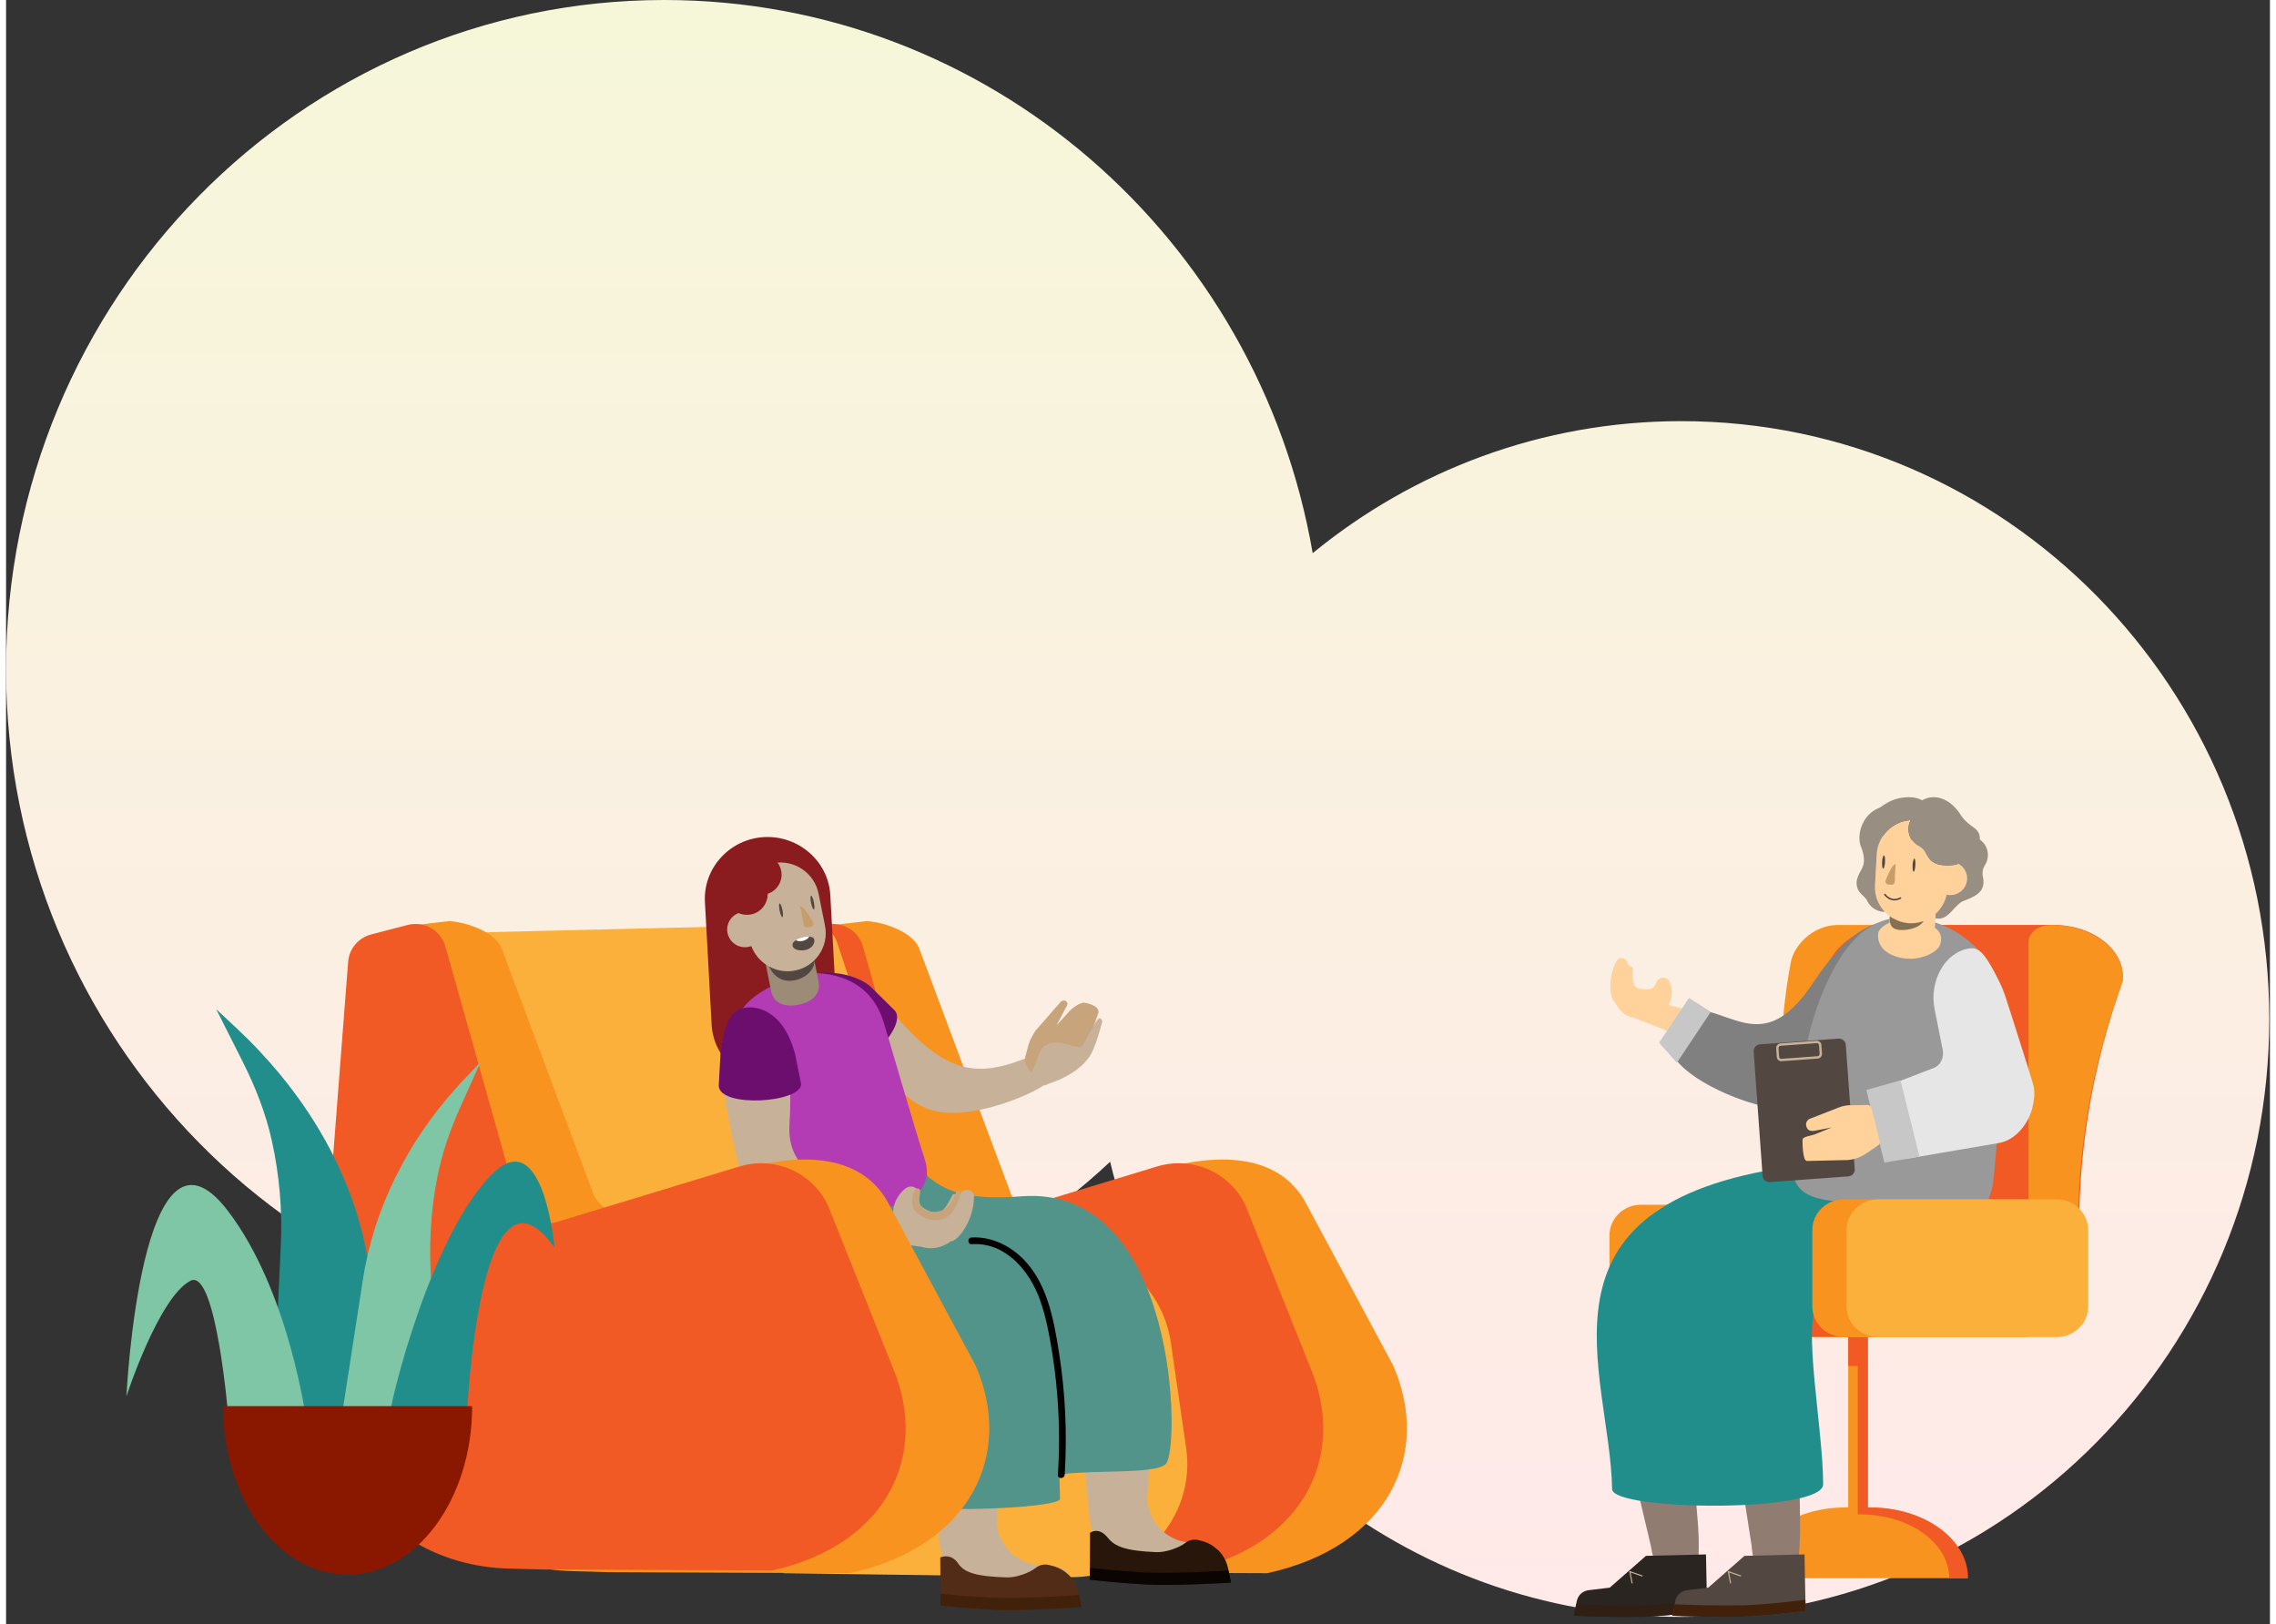 <svg width="573" height="409" viewBox="0 0 301 216" fill="none" xmlns="http://www.w3.org/2000/svg">
<rect x="0" y="0" width="301" height="216" fill="#333333" stroke="none"/>
<path fill-rule="evenodd" clip-rule="evenodd" d="M87.519 178C39.184 178 0 138.153 0 89C0 39.847 39.184 0 87.519 0C130.674 0 166.534 31.764 173.725 73.555C187.131 62.574 204.176 56 222.731 56C265.907 56 300.908 91.593 300.908 135.5C300.908 179.407 265.907 215 222.731 215C185.987 215 155.163 189.221 146.795 154.479C131.205 169.082 110.386 178 87.519 178Z" fill="url(#paint0_linear_340_1156)"/>
<path d="M184.42 181.552L173.001 160.31C169.758 153.815 162.255 153.244 154.901 155.114L139.006 161.172C136.619 161.877 134.084 160.556 133.422 158.249L121.501 126.358C120.873 124.163 117.184 122.663 114.432 122.483L109.282 123.077C107.501 123.536 108.688 124.701 108.551 126.459L104.463 178.07C102.716 194.139 113.998 208.449 130.887 208.92L135.672 209.054L167.702 209.188C183.803 205.65 189.57 193.355 184.42 181.552Z" fill="#F7931E"/>
<path d="M173.389 181.776L164.847 160.41C162.849 155.942 157.756 153.669 153.006 155.114L128.775 162.482C126.491 163.176 124.081 161.877 123.442 159.627L113.93 125.843C113.325 123.693 111.075 122.427 108.883 122.998L104.064 124.252C102.362 124.7 101.14 126.145 101.003 127.869L97.098 178.383C95.431 194.105 106.199 208.124 122.311 208.572L126.879 208.696L157.436 208.819C172.795 205.359 178.299 193.332 173.389 181.776Z" fill="#F15A24"/>
<path d="M156.9 192.537L154.867 178.506C153.714 170.578 146.428 164.923 138.298 165.64L128.215 166.536C125.886 166.737 123.716 165.337 122.985 163.154L110.504 125.327C110.025 123.861 108.609 122.875 107.033 122.92L58.182 124.096L103.356 209.188L141.484 209.715C150.916 209.838 158.224 201.686 156.9 192.537Z" fill="#FBB03B"/>
<path d="M247.83 200.454H247.464V177.79H244.929V200.443H244.564C237.416 200.443 231.626 204.653 231.626 209.849H260.767C260.767 204.664 254.978 200.454 247.83 200.454Z" fill="#F7931E"/>
<path d="M241.138 177.79H217.352C215.057 177.79 213.184 175.964 213.184 173.702V164.285C213.184 162.034 215.046 160.198 217.352 160.198H241.138C243.433 160.198 245.306 162.023 245.306 164.285V173.702C245.306 175.964 243.445 177.79 241.138 177.79Z" fill="#F7931E"/>
<path d="M245.706 177.79H221.92C219.625 177.79 217.752 175.964 217.752 173.702V164.285C217.752 162.034 219.613 160.198 221.92 160.198H245.706C248.001 160.198 249.874 162.023 249.874 164.285V173.702C249.862 175.964 248.001 177.79 245.706 177.79Z" fill="#FBB03B"/>
<path d="M252.397 122.999H243.388C240.202 123.099 237.724 125.675 237.29 127.97C235.68 136.526 235.577 145.204 236.982 153.781L240.613 175.852H244.278L252.397 122.999Z" fill="#F7931E"/>
<path d="M276.217 175.852L244.313 177.062L245.455 168.271C242.314 160.937 240.727 148.686 240.818 141.005C240.887 134.465 241.766 129.628 241.766 129.628C242.874 124.981 247.487 123.077 250.593 122.987H272.198C277.611 122.987 281.87 126.436 281.413 130.456L280.831 132.17C276.754 144.151 275.053 156.503 275.806 168.843L276.217 175.852Z" fill="#F15A24"/>
<path d="M275.783 176.043L248.252 177.756L226.864 177.789V172.101C226.864 168.003 231.432 164.677 237.073 164.677H265.278C270.919 164.677 275.487 168.003 275.487 172.101L275.783 176.043Z" fill="#F15A24"/>
<path d="M271.97 122.999C270.268 122.999 268.898 123.995 268.898 125.238V175.494H276.069L275.658 168.865C274.893 156.525 276.629 144.162 280.808 132.192L281.402 130.479C281.881 126.447 277.519 122.999 271.97 122.999Z" fill="#F7931E"/>
<path d="M247.921 200.454H247.556V181.642V177.79H246.197H244.929V181.642H246.197V201.372H246.528C253.06 201.372 258.358 205.168 258.358 209.849H260.859C260.87 204.664 255.069 200.454 247.921 200.454Z" fill="#F15A24"/>
<path d="M260.557 112.909C260.635 111.464 259.525 110.231 258.077 110.155C256.628 110.079 255.39 111.189 255.311 112.634C255.232 114.079 256.343 115.313 257.791 115.389C259.24 115.464 260.478 114.355 260.557 112.909Z" fill="#534741"/>
<path d="M254.343 109.838C254.422 108.393 253.312 107.16 251.863 107.084C250.415 107.008 249.177 108.118 249.098 109.563C249.019 111.008 250.129 112.241 251.578 112.317C253.026 112.393 254.264 111.283 254.343 109.838Z" fill="#534741"/>
<path d="M222.913 210.823C220.778 211.081 219.282 209.199 218.688 205.56L214.452 187.599C213.858 183.97 215.411 180.69 217.923 180.275C220.435 179.861 222.948 182.47 223.541 186.098L224.889 201.876C225.037 203.6 225.106 205.325 225.026 207.016C224.9 209.199 224.478 210.823 222.913 210.823Z" fill="#917C72"/>
<path d="M235.92 211.305C233.773 211.405 232.414 209.334 232.083 205.515L229.125 186.535C228.794 182.716 230.564 179.436 233.099 179.2C235.634 178.965 237.952 181.865 238.295 185.684L238.523 202.167C238.546 203.97 238.5 205.762 238.295 207.509C238.021 209.782 237.484 211.428 235.92 211.305Z" fill="#917C72"/>
<path d="M237.244 155.136C201.571 160.209 213.276 182.481 213.538 198.013C213.584 200.902 241.595 201.204 241.595 197.363C241.595 190.051 238.843 176.356 240.818 173.4C243.981 168.663 262.994 175.326 263.405 165.763C263.622 160.724 251.278 144.398 246.208 146.928C241.652 149.201 244.153 154.151 237.244 155.136Z" fill="#228E8C"/>
<path d="M222.925 134.107L221.029 133.625C221.2 133.311 221.349 132.976 221.417 132.595C221.543 131.867 221.452 131.173 221.178 130.557C220.835 129.784 219.727 129.84 219.43 130.624C218.997 131.755 218.334 131.565 217.569 131.52C216.404 131.464 216.176 130.859 216.302 128.653L215.628 128.317C215.674 127.5 214.566 127.041 214.155 127.757C212.819 130.109 213.298 133.009 213.949 133.311C214.406 134.364 215.354 135.17 216.53 135.383L221.006 137.119L222.925 134.107Z" fill="#FFD29B"/>
<path d="M255.229 123.603C249.166 120.322 244.484 124.309 240.259 130.691C234.412 139.515 230.473 135.305 225.46 134.286C223.633 133.905 221.429 136.324 221.143 138.25C220.618 141.766 227.515 145.428 232.722 146.861C240.556 149.022 249.748 144.902 253.471 136.436C256.246 130.12 259.877 126.123 255.229 123.603Z" fill="#808080"/>
<path d="M222.148 141.318L219.784 138.653L223.758 132.696L226.659 134.543L222.148 141.318Z" fill="#C7C7C7"/>
<path d="M248.595 161.967L244.918 159.862C237.256 159.459 237.016 157.499 237.438 149.728L239.105 140.434C239.756 136.794 240.83 133.222 242.463 129.896C244.632 125.473 247.67 121.722 252.934 121.991C260.596 122.394 266.523 129.09 266.1 136.861L264.33 155.92C263.931 163.266 258.781 163.512 250.981 162.628C250.148 162.538 249.326 162.381 248.595 161.967Z" fill="#999999"/>
<path d="M268.156 149.895C268.201 149.839 268.236 149.795 268.27 149.739C268.452 149.492 268.612 149.235 268.761 148.966C268.818 148.876 268.864 148.776 268.909 148.686C269.023 148.451 269.126 148.205 269.218 147.947C269.275 147.79 269.32 147.645 269.366 147.488C269.423 147.275 269.469 147.074 269.514 146.85C269.56 146.626 269.594 146.402 269.617 146.178C269.629 146.021 269.754 145.517 269.594 144.487C269.514 143.972 265.895 132.707 265.895 132.707C265.643 131.934 265.335 131.173 264.97 130.445C263.154 126.817 262.355 125.898 260.984 126.122C257.753 126.626 255.686 130.49 256.405 134.14L257.49 139.593C257.696 140.612 257.193 141.654 256.36 141.979L251.518 143.849C247.213 145.248 249.006 147.611 249.052 150.052C249.052 150.052 249.131 154.923 253.745 153.904L264.947 151.989C265.883 151.833 266.717 151.351 267.425 150.713C267.448 150.691 267.47 150.679 267.482 150.657C267.722 150.422 267.939 150.175 268.156 149.895Z" fill="#E6E6E6"/>
<path d="M254.407 153.793L249.737 154.588L247.339 144.935L251.883 143.647L254.407 153.793Z" fill="#C7C7C7"/>
<path d="M244.952 156.424L234.515 157.185C234.013 157.219 233.579 156.849 233.544 156.345L232.357 139.84C232.323 139.336 232.699 138.899 233.202 138.866L243.639 138.104C244.141 138.071 244.575 138.44 244.609 138.944L245.797 155.45C245.831 155.954 245.454 156.39 244.952 156.424Z" fill="#534741"/>
<path fill-rule="evenodd" clip-rule="evenodd" d="M241.049 138.974C241.042 138.818 240.904 138.695 240.741 138.709L240.738 138.709L235.944 139.056C235.771 139.072 235.652 139.216 235.665 139.366L235.666 139.37L235.746 140.527C235.753 140.683 235.891 140.806 236.054 140.791L236.057 140.791L240.851 140.444C241.017 140.429 241.136 140.29 241.129 140.129L241.049 138.974ZM241.364 138.957C241.347 138.622 241.053 138.365 240.714 138.395L235.92 138.742L235.917 138.742C235.589 138.771 235.321 139.052 235.351 139.393L235.431 140.543C235.448 140.879 235.742 141.135 236.081 141.106L240.875 140.759L240.878 140.758C241.214 140.728 241.459 140.443 241.444 140.112L241.364 138.957Z" fill="#C7B299"/>
<path d="M249.12 151.743L248.024 147.331C247.967 147.096 247.75 146.928 247.499 146.928L245.557 146.962C244.906 146.917 244.107 147.063 243.616 147.287L239.848 148.753C239.425 148.921 239.208 149.403 239.38 149.828L239.402 149.884C239.574 150.31 239.859 150.433 240.476 150.355L242.748 149.918L240.419 150.859C239.996 151.027 238.843 151.127 238.854 151.564C238.854 151.564 238.809 154.352 239.437 154.375L244.244 154.263C245.318 154.308 246.379 154.005 247.27 153.412C248.069 152.885 248.88 152.314 248.88 152.314C249.086 152.191 249.177 151.967 249.12 151.743Z" fill="#FFD29B"/>
<path d="M226.019 206.691L218.037 206.882L213.23 211.103C211.78 211.271 210.489 211.439 210.489 211.439C210.489 211.439 209.153 211.495 208.834 212.917L208.468 214.843C208.468 214.843 215.674 215.168 219.236 214.911C222.788 214.653 226.168 214.216 226.168 214.216L226.019 206.691Z" fill="#2B2522"/>
<path d="M226.133 212.727C226.133 212.727 223.039 213.13 219.488 213.388C216.073 213.634 209.279 213.343 208.754 213.321L208.468 214.843C208.468 214.843 215.674 215.168 219.236 214.911C222.788 214.653 226.168 214.216 226.168 214.216L226.133 212.727Z" fill="#301F13"/>
<path fill-rule="evenodd" clip-rule="evenodd" d="M215.805 208.875L217.548 209.477C217.586 209.49 217.607 209.532 217.593 209.571C217.58 209.61 217.538 209.63 217.499 209.617L215.998 209.099L216.26 210.474C216.268 210.514 216.241 210.553 216.201 210.56C216.161 210.568 216.122 210.541 216.115 210.501L215.805 208.875Z" fill="#C7B299"/>
<path d="M239.117 206.691L231.135 206.882L226.328 211.103C224.877 211.271 223.587 211.439 223.587 211.439C223.587 211.439 222.251 211.495 221.931 212.917L221.566 214.843C221.566 214.843 228.771 215.168 232.334 214.911C235.885 214.653 239.265 214.216 239.265 214.216L239.117 206.691Z" fill="#534741"/>
<path d="M239.231 212.727C239.231 212.727 236.137 213.13 232.585 213.388C229.171 213.634 222.377 213.343 221.851 213.321L221.566 214.843C221.566 214.843 228.771 215.168 232.334 214.911C235.885 214.653 239.265 214.216 239.265 214.216L239.231 212.727Z" fill="#42210B"/>
<path fill-rule="evenodd" clip-rule="evenodd" d="M228.903 208.875L230.645 209.477C230.684 209.49 230.704 209.532 230.691 209.571C230.678 209.61 230.636 209.63 230.597 209.617L229.096 209.099L229.358 210.474C229.365 210.514 229.339 210.553 229.299 210.56C229.259 210.568 229.22 210.541 229.212 210.501L228.903 208.875Z" fill="#C7B299"/>
<path d="M268.11 177.789H244.324C242.029 177.789 240.156 175.964 240.156 173.702V163.568C240.156 161.317 242.017 159.481 244.324 159.481H268.11C270.405 159.481 272.278 161.306 272.278 163.568V173.702C272.266 175.964 270.405 177.789 268.11 177.789Z" fill="#F7931E"/>
<path d="M272.666 177.789H248.88C246.585 177.789 244.712 175.964 244.712 173.702V163.568C244.712 161.317 246.574 159.481 248.88 159.481H272.666C274.961 159.481 276.834 161.306 276.834 163.568V173.702C276.834 175.964 274.961 177.789 272.666 177.789Z" fill="#FBB03B"/>
<path d="M259.557 114.858C259.26 114.992 258.906 115.037 258.541 115.048C258.21 115.07 257.844 115.059 257.502 115.037C256.485 114.981 255.64 114.354 255.252 113.491C255.069 113.077 254.75 112.73 254.339 112.517C253.596 112.148 253.071 111.431 252.968 110.58C252.945 110.423 252.934 110.266 252.945 110.11C252.957 109.718 253.071 109.359 253.242 109.046C250.833 109.191 248.857 111.14 248.72 113.603L248.492 117.702C248.412 119.068 248.926 120.322 249.794 121.252C249.988 121.464 250.205 121.655 250.445 121.823C250.742 122.047 251.061 122.226 251.415 122.371C251.918 122.595 252.466 122.73 253.048 122.763C253.619 122.797 254.167 122.718 254.681 122.562C254.772 122.551 254.852 122.517 254.944 122.483C254.921 122.528 254.887 122.573 254.852 122.618C254.053 123.614 252.397 123.682 251.929 123.659C251.233 123.626 250.65 123.435 250.49 122.674C250.456 122.685 250.422 122.696 250.399 122.707C249.543 123.088 248.937 123.637 248.903 124.163C248.777 125.742 249.828 126.929 252.02 127.377C254.498 127.881 256.759 126.571 257.091 125.742C257.524 124.656 257.193 123.894 256.451 123.368L256.531 122.114L256.542 121.811V121.509C257.273 120.848 257.798 119.964 258.015 118.956C258.141 118.99 258.267 119.012 258.392 119.012C259.614 119.079 260.665 118.139 260.733 116.918C260.779 116.033 260.299 115.238 259.557 114.858ZM249.817 114.634C249.794 115.115 249.68 115.496 249.577 115.496C249.474 115.485 249.417 115.093 249.44 114.611C249.463 114.141 249.577 113.749 249.68 113.749C249.782 113.749 249.839 114.141 249.817 114.634ZM249.942 117.03C249.942 117.03 250.159 116.425 250.445 115.854C250.684 115.35 250.993 114.88 251.233 114.914L251.13 116.66L251.096 117.276C251.084 117.478 250.913 117.635 250.719 117.623L250.216 117.59C250.022 117.579 249.817 117.388 249.942 117.03ZM253.859 115.048C253.836 115.518 253.733 115.91 253.631 115.91C253.528 115.91 253.459 115.507 253.482 115.026C253.516 114.555 253.619 114.163 253.722 114.163C253.825 114.163 253.893 114.566 253.859 115.048Z" fill="#FFD29B"/>
<path d="M254.852 122.617C254.053 123.614 252.397 123.681 251.929 123.659C251.233 123.625 250.65 123.435 250.49 122.673C250.776 122.55 251.084 122.449 251.415 122.371C251.918 122.595 252.466 122.729 253.048 122.763C253.619 122.797 254.167 122.718 254.681 122.561C254.738 122.584 254.795 122.595 254.852 122.617Z" fill="#FFD29B"/>
<path d="M249.817 114.634C249.794 115.115 249.68 115.496 249.577 115.496C249.474 115.485 249.417 115.093 249.44 114.611C249.463 114.141 249.577 113.749 249.68 113.749C249.782 113.749 249.839 114.141 249.817 114.634Z" fill="#8C786E"/>
<path d="M251.13 116.66L251.095 117.276C251.084 117.478 250.913 117.634 250.719 117.623L250.216 117.59C250.022 117.578 249.817 117.388 249.942 117.03C249.942 117.03 250.159 116.425 250.445 115.854C250.479 116.033 250.502 116.212 250.502 116.403C250.73 116.459 250.936 116.537 251.13 116.66Z" fill="#8C786E"/>
<path d="M263.097 115.059C262.777 115.552 262.72 116.134 262.857 116.694C262.914 116.918 262.937 117.164 262.914 117.399C262.846 118.799 261.555 119.292 260.242 119.807C259.146 120.232 258.301 122.237 256.896 122.159C256.771 122.147 256.645 122.136 256.531 122.114L256.542 121.811V121.509C257.273 120.848 257.799 119.964 258.015 118.956C258.141 118.99 258.267 119.012 258.392 119.012C259.614 119.079 260.665 118.138 260.733 116.918C260.779 116.033 260.299 115.238 259.557 114.858C259.26 114.992 258.906 115.037 258.541 115.048C258.21 115.07 257.844 115.059 257.502 115.037C256.485 114.981 255.64 114.354 255.252 113.491C255.069 113.077 254.75 112.73 254.339 112.517C253.596 112.148 253.071 111.431 252.968 110.58C252.945 110.423 252.934 110.266 252.945 110.11C252.957 109.718 253.071 109.359 253.242 109.046C250.833 109.191 248.857 111.14 248.72 113.603L248.492 117.702C248.412 119.068 248.926 120.322 249.794 121.251H249.691C248.686 121.207 247.853 120.624 247.464 119.807C247.179 119.202 246.459 118.866 246.208 118.239C245.637 116.828 246.722 115.843 246.928 115.07C247.259 113.839 246.608 112.607 246.551 112.394C246.037 110.681 246.996 108.15 249.109 107.4C249.348 107.31 250.844 105.821 253.436 106.022C253.882 106.056 254.361 106.202 254.772 106.414C255.206 106.146 255.72 106 256.268 106C257.913 106 259.18 107.232 259.877 108.34C260.311 109.057 260.973 109.583 261.67 110.076C262.366 110.58 262.446 111.14 262.435 111.633C263.12 112.114 263.554 112.931 263.497 113.839C263.474 114.286 263.325 114.701 263.097 115.059Z" fill="#998E82"/>
<path d="M254.944 122.483C254.921 122.528 254.887 122.573 254.852 122.618C254.053 123.614 252.397 123.682 251.929 123.659C251.233 123.626 250.65 123.435 250.49 122.674C250.456 122.685 250.422 122.696 250.399 122.707L250.433 122.17C250.433 122.058 250.433 121.946 250.445 121.823C250.741 122.047 251.061 122.226 251.415 122.371C251.918 122.595 252.466 122.73 253.048 122.763C253.619 122.797 254.167 122.719 254.681 122.562C254.772 122.551 254.852 122.517 254.944 122.483Z" fill="#FFD29B"/>
<path d="M254.944 122.483C254.921 122.528 254.887 122.573 254.852 122.618C254.053 123.614 252.397 123.682 251.929 123.659C251.233 123.626 250.65 123.435 250.49 122.674C250.456 122.528 250.433 122.36 250.433 122.17C250.433 122.058 250.433 121.946 250.445 121.823C250.742 122.047 251.061 122.226 251.415 122.371C251.918 122.595 252.466 122.73 253.048 122.763C253.619 122.797 254.167 122.719 254.681 122.562C254.772 122.551 254.852 122.517 254.944 122.483Z" fill="#877052"/>
<path d="M249.817 114.634C249.794 115.115 249.68 115.496 249.577 115.496C249.474 115.485 249.417 115.093 249.44 114.611C249.463 114.141 249.577 113.749 249.68 113.749C249.782 113.749 249.839 114.141 249.817 114.634Z" fill="#FFD29B"/>
<path d="M251.233 114.914L251.13 116.661L251.095 117.277C251.084 117.478 250.913 117.635 250.719 117.624L250.216 117.59C250.022 117.579 249.817 117.389 249.942 117.03C249.942 117.03 250.159 116.426 250.445 115.854C250.684 115.351 250.993 114.88 251.233 114.914Z" fill="#FFD29B"/>
<path d="M253.859 115.048C253.836 115.518 253.733 115.91 253.631 115.91C253.528 115.91 253.459 115.507 253.482 115.025C253.516 114.555 253.619 114.163 253.722 114.163C253.825 114.163 253.893 114.566 253.859 115.048Z" fill="#FFD29B"/>
<path d="M249.817 114.634C249.794 115.115 249.68 115.496 249.577 115.496C249.474 115.485 249.417 115.093 249.44 114.611C249.463 114.141 249.577 113.749 249.68 113.749C249.782 113.749 249.839 114.141 249.817 114.634Z" fill="#534741"/>
<path d="M253.859 115.048C253.836 115.518 253.733 115.91 253.631 115.91C253.528 115.91 253.459 115.507 253.482 115.025C253.516 114.555 253.619 114.163 253.722 114.163C253.825 114.163 253.893 114.566 253.859 115.048Z" fill="#534741"/>
<path d="M251.233 114.914L251.13 116.661L251.095 117.277C251.084 117.478 250.913 117.635 250.719 117.624L250.216 117.59C250.022 117.579 249.817 117.389 249.942 117.03C249.942 117.03 250.159 116.426 250.445 115.854C250.684 115.351 250.993 114.88 251.233 114.914Z" fill="#C79D69"/>
<path d="M102.591 143.972C98.012 144.207 94.049 140.736 93.809 136.234L92.919 119.919C92.679 115.428 96.219 111.543 100.809 111.308C105.388 111.073 109.351 114.544 109.591 119.045L110.481 135.361C110.732 139.851 107.181 143.725 102.591 143.972Z" fill="#8A1C20"/>
<path d="M106.576 131.094C107.672 129.157 112.708 128.53 117.972 134.722C125.12 143.132 129.3 143.221 135.911 140.59C137.75 139.862 140.707 141.732 138.367 143.994C137.008 145.315 128.683 148.921 123.659 147.757C118.463 146.547 118.258 142.505 109.979 137.063C107.33 135.327 106.439 131.352 106.576 131.094Z" fill="#C7B299"/>
<path d="M110.31 141.901L107.273 138.9C105.149 136.794 101.791 133.435 103.927 131.341L105.137 130.58C107.284 128.497 112.948 129.213 115.072 131.319L118.109 134.32C120.245 136.425 112.445 144.006 110.31 141.901Z" fill="#6B0E6E"/>
<path d="M127.439 210.084C128.923 210.073 131.618 211.764 132.954 211.854C135.215 211.999 144.179 209.636 139.92 208.405C139.748 208.36 137.088 208.304 135.637 207.733C133.08 206.725 131.492 204.183 131.744 201.496L132.6 192.481C132.646 189.794 130.499 187.565 127.804 187.509C125.109 187.453 122.894 189.57 122.848 192.257L123.956 203.869C124.059 204.989 124.241 206.109 124.538 207.195C125.006 208.931 125.68 210.241 127.439 210.084Z" fill="#C7B299"/>
<path d="M147.445 207.083C148.929 207.072 151.624 208.763 152.96 208.853C155.221 208.998 164.185 206.635 159.926 205.404C159.754 205.359 157.094 205.303 155.644 204.732C153.086 203.724 151.498 201.182 151.75 198.495L152.606 189.48C152.652 186.793 150.505 184.564 147.81 184.508C145.115 184.452 142.9 186.569 142.854 189.256L143.962 200.868C144.065 201.988 144.247 203.108 144.544 204.194C145.012 205.93 145.686 207.24 147.445 207.083Z" fill="#C7B299"/>
<path d="M134.929 159.078C155.849 157.409 156.18 192.873 154.182 194.687C152.686 196.042 145.138 195.415 140.125 196.042C139.965 196.065 140.205 199.345 140.102 199.424C138.526 200.656 123.145 200.992 122.62 200.308C118.874 195.437 122.677 183.377 119.205 183.96C113.165 184.956 105.594 185.83 103.698 175.864C102.705 170.612 98.971 158.742 104.68 160.668C108.574 161.978 109.556 156.704 120.176 155.64C123.488 155.293 122.643 160.052 134.929 159.078Z" fill="#53948A"/>
<path d="M119.605 159.75C121.775 158.932 122.928 156.603 122.231 154.431C120.347 148.541 117.561 138.709 116.659 135.842C114.238 128.116 105.799 129.482 105.799 129.482C100.364 131.509 96.687 133.076 96.093 139.437C95.968 140.781 97.452 151.06 97.703 152.404L99.371 160.298C100.547 166.088 113.119 162.18 119.605 159.75Z" fill="#B33BB3"/>
<path d="M105.366 133.602C105.366 133.602 108.483 133.166 108.038 130.545L107.387 127.343C107.033 125.607 105.331 124.465 103.596 124.801C101.86 125.137 100.718 126.828 101.072 128.563L101.723 131.766C102.065 133.513 103.63 133.938 105.366 133.602Z" fill="#9C8B77"/>
<path d="M104.498 128.306C106.119 127.993 107.421 128.284 107.341 126.951C107.375 127.052 107.421 127.142 107.444 127.254C107.729 128.698 106.576 129.997 104.84 130.355C103.847 130.557 102.271 130.411 101.403 128.396C101.357 128.295 101.095 127.13 101.095 127.018C101.529 128.284 102.876 128.62 104.498 128.306Z" fill="#534741"/>
<path d="M97.772 121.307C97.875 121.285 97.989 121.285 98.092 121.274L97.989 120.759C97.429 118.004 99.234 115.316 101.997 114.779C104.76 114.241 107.467 116.055 108.026 118.81L108.883 123.077C109.442 125.831 107.638 128.519 104.875 129.056C102.385 129.538 99.953 128.104 99.085 125.798C98.959 125.842 98.834 125.887 98.697 125.91C97.418 126.156 96.185 125.327 95.922 124.051C95.671 122.785 96.493 121.554 97.772 121.307Z" fill="#C7B299"/>
<path d="M137.978 144.308L136.049 142.236C135.535 141.688 135.352 140.904 135.603 140.198C135.603 140.187 135.603 140.187 135.615 140.176L135.934 138.944C136.128 138.284 136.677 137.209 137.088 136.805L140.194 133.245C140.513 132.886 140.913 133.11 140.913 133.11C141.29 133.468 141.107 133.569 140.822 134.14L139.68 136.324L141.461 134.375C141.781 134.017 142.98 133.177 143.425 133.345C143.425 133.345 145.355 133.614 145.252 134.644L143.585 139.336C143.254 140.4 142.569 141.329 141.655 142.001C140.833 142.595 139.451 143.479 139.451 143.479C139.212 143.625 138.184 144.442 137.978 144.308Z" fill="#C7A47B"/>
<path d="M107.402 120.929C107.507 120.908 107.51 120.484 107.408 119.98C107.307 119.476 107.139 119.085 107.034 119.105C106.929 119.126 106.926 119.55 107.028 120.054C107.129 120.557 107.297 120.949 107.402 120.929Z" fill="#534741"/>
<path d="M103.222 121.958C103.327 121.938 103.33 121.513 103.229 121.01C103.127 120.506 102.959 120.115 102.854 120.135C102.749 120.155 102.746 120.58 102.848 121.084C102.949 121.587 103.117 121.979 103.222 121.958Z" fill="#534741"/>
<path d="M104.578 125.518C104.326 125.809 105.24 125.899 106.085 125.742C106.93 125.585 107.604 124.947 107.398 124.835C106.896 124.555 106.896 124.398 105.845 124.667C105 124.891 104.977 125.07 104.578 125.518Z" fill="white"/>
<path d="M105.034 125.014C105.24 125.159 105.605 125.204 106.005 125.092C106.393 124.98 106.679 124.767 106.781 124.543C107.147 124.543 107.398 124.7 107.444 124.868C107.615 125.428 107.101 126.257 106.062 126.358C105.114 126.458 104.566 126.111 104.543 125.618C104.532 125.45 104.703 125.215 105.034 125.014Z" fill="#534741"/>
<path d="M107.261 122.595C107.444 122.954 107.261 123.178 107.056 123.222L106.542 123.323C106.336 123.368 106.131 123.222 106.085 123.021L105.582 120.557C106.108 120.401 107.261 122.595 107.261 122.595Z" fill="#C79D69"/>
<path d="M103.059 115.776C102.945 115.193 102.648 114.701 102.237 114.32C102.225 114.264 102.237 114.208 102.225 114.152C101.917 112.64 100.455 111.666 98.937 111.957C98.366 112.069 97.875 112.338 97.498 112.719C97.406 112.719 97.326 112.719 97.235 112.741C95.979 112.987 95.1 114.04 95.02 115.261C93.981 115.82 93.387 116.996 93.627 118.217C93.878 119.482 94.963 120.367 96.196 120.445C96.813 121.33 97.909 121.811 99.028 121.599C100.364 121.341 101.278 120.165 101.266 118.844C102.534 118.43 103.333 117.131 103.059 115.776Z" fill="#8A1C20"/>
<path d="M124.207 207.094C124.207 207.094 125.589 206.422 126.594 207.9C127.393 209.076 128.855 209.614 133.057 209.748C134.256 209.782 136.003 209.188 136.939 208.46C137.396 208.102 138.001 207.956 138.584 208.08C138.766 208.124 138.949 208.158 139.132 208.214C140.822 208.651 142.146 209.95 142.569 211.618C142.569 211.629 142.58 211.652 142.58 211.663L143.014 213.701C143.014 213.701 135.386 214.238 131.607 214.059C127.827 213.869 124.253 213.499 124.253 213.499L124.207 207.094Z" fill="#532C17"/>
<path d="M124.241 211.92C124.241 211.92 127.53 212.268 131.298 212.447C134.93 212.615 142.112 212.133 142.66 212.1L143.003 213.701C143.003 213.701 135.375 214.238 131.595 214.059C127.827 213.869 124.253 213.499 124.253 213.499L124.241 211.92Z" fill="#42210B"/>
<path d="M144.122 203.825C144.122 203.825 145.229 202.906 146.497 204.485C147.388 205.594 148.735 206.221 152.937 206.389C154.136 206.434 155.883 205.863 156.831 205.135C157.299 204.776 157.905 204.642 158.476 204.776C158.658 204.821 158.841 204.866 159.024 204.911C160.714 205.37 162.027 206.68 162.427 208.349C162.427 208.36 162.438 208.382 162.438 208.393L162.849 210.431C162.849 210.431 155.21 210.89 151.441 210.678C147.673 210.465 144.088 210.051 144.088 210.051L144.122 203.825Z" fill="#29160B"/>
<path d="M144.11 208.483C144.11 208.483 147.388 208.852 151.167 209.076C154.787 209.289 161.981 208.875 162.541 208.841L162.872 210.443C162.872 210.443 155.233 210.902 151.464 210.689C147.696 210.476 144.11 210.062 144.11 210.062V208.483Z" fill="#0A0502"/>
<path d="M137.978 144.308C138.15 144.218 142.158 143.278 144.065 140.478C144.864 139.302 145.652 136.201 145.72 135.954C145.789 135.708 145.538 135.103 145.127 135.585C144.716 136.066 143.562 138.339 143.128 138.978C142.774 139.493 141.804 139.045 140.924 138.81C140.022 138.575 138.058 138.295 137.43 139.985C136.791 141.676 136.368 142.572 136.368 142.572L137.978 144.308Z" fill="#C7B299"/>
<path d="M125.612 165.058C124.504 165.909 123.019 166.222 121.649 165.774L115.905 165.058L115.666 160.746L117.938 161.318C117.938 160.892 118.006 160.455 118.155 160.019C118.452 159.179 118.977 158.496 119.617 158.003C120.427 157.398 121.569 158.07 121.421 159.067C121.215 160.511 122.026 160.69 122.848 161.082C124.116 161.676 124.709 161.183 125.897 158.787C125.908 158.776 126.811 158.82 126.811 158.82C127.244 157.925 128.683 158.081 128.695 159.067C128.706 162.325 126.491 165.102 125.612 165.058Z" fill="#C7B299"/>
<path d="M95.648 137.432C97.589 134.577 101.049 135.674 102.671 138.06C103.047 138.608 104.715 140.344 104.155 149.616C103.938 153.289 105.914 155.293 107.09 155.797C111.189 157.566 117.173 161.452 119.365 161.9C120.804 162.191 118.44 164.621 116.75 165.114C115.54 165.461 105.194 162.269 103.47 161.53C99.759 159.94 99.154 159.447 98.069 156.962C97.326 155.282 93.764 140.232 95.648 137.432Z" fill="#C7B299"/>
<path d="M94.757 144.397L94.986 140.153C95.442 135.73 96.584 134.062 98.64 133.961C98.64 133.961 103.082 133.356 104.909 140.153L105.708 144.151C105.731 146.637 94.917 147.354 94.757 144.397Z" fill="#6B0E6E"/>
<path d="M121.523 158.697C120.907 160.757 122.517 161.34 124.001 161.071C126.068 160.701 126.194 157.991 126.651 158.193C126.868 158.283 126.845 158.809 126.822 158.932C125.486 164.497 120.713 161.687 120.53 160.433C120.347 159.234 120.621 157.958 121.249 158.025C121.558 158.059 121.592 158.484 121.523 158.697Z" fill="#C7A47B"/>
<path d="M140 179.861C139.28 175.326 138.378 170.153 134.724 166.928C132.988 165.394 130.727 164.408 128.364 164.554C127.781 164.587 127.815 165.483 128.398 165.438C132.965 165.147 136.151 169.089 137.499 172.93C138.287 175.181 138.721 177.543 139.097 179.895C139.497 182.392 139.76 184.911 139.897 187.442C140.057 190.331 140.034 193.231 139.851 196.121C139.817 196.692 140.719 196.658 140.753 196.087C141.096 190.667 140.845 185.225 140 179.861Z" fill="black"/>
<path d="M128.9 181.552L117.481 160.31C114.238 153.815 106.736 153.244 99.382 155.114L83.487 161.183C81.1 161.889 78.565 160.567 77.903 158.261L65.981 126.358C65.353 124.163 61.665 122.663 58.913 122.483L53.763 123.077C51.981 123.536 53.169 124.701 53.032 126.459L48.933 178.07C47.185 194.139 58.468 208.449 75.356 208.92L80.141 209.054L112.171 209.188C128.284 205.65 134.05 193.355 128.9 181.552Z" fill="#F7931E"/>
<path d="M117.869 181.776L109.328 160.41C107.33 155.942 102.237 153.669 97.486 155.114L73.255 162.482C70.971 163.176 68.562 161.877 67.922 159.627L58.41 125.843C57.805 123.693 55.556 122.427 53.363 122.998L48.544 124.252C46.843 124.7 45.621 126.145 45.484 127.869L41.579 178.383C39.911 194.105 50.68 208.124 66.792 208.572L71.36 208.696L101.917 208.819C117.276 205.359 122.78 193.332 117.869 181.776Z" fill="#F15A24"/>
<path d="M51.844 188.808H35.435L36.532 165.617C36.748 160.926 36.349 156.245 35.333 151.665C34.533 148.037 33.151 144.532 31.45 141.15L27.944 134.196L30.514 136.593C39.101 144.599 45.279 154.453 47.665 165.226C47.836 166.021 47.996 166.816 48.133 167.611L51.844 188.808Z" fill="#228E8C"/>
<path d="M44.559 188.808H57.28L56.435 168.596C56.264 164.509 56.572 160.422 57.36 156.435C57.988 153.277 59.05 150.22 60.374 147.275L63.092 141.217L61.094 143.311C54.425 150.288 49.629 158.876 47.779 168.26C47.642 168.954 47.517 169.649 47.414 170.343L44.559 188.808Z" fill="#7FC6A7"/>
<path d="M16 185.684C16 185.684 17.941 145.988 29.44 160.937C37.651 171.62 39.9 188.808 39.9 188.808H29.589C29.589 188.808 27.979 168.495 24.507 170.309C20.259 172.549 16 185.684 16 185.684Z" fill="#7FC6A7"/>
<path d="M61.254 188.618C61.254 188.618 62.818 151.71 72.924 165.898C72.924 165.898 71.485 149.627 64.862 155.898C56.492 163.826 50.908 187.106 51.034 188.193C51.159 189.279 61.254 188.618 61.254 188.618Z" fill="#228E8C"/>
<path d="M45.416 209.39C54.562 209.39 61.973 199.357 61.973 186.972H28.858C28.858 199.357 36.28 209.39 45.416 209.39Z" fill="#8A1700"/>
<path fill-rule="evenodd" clip-rule="evenodd" d="M249.879 118.876C249.847 118.829 249.783 118.816 249.736 118.848C249.689 118.88 249.677 118.944 249.709 118.991L249.794 118.933C249.709 118.991 249.709 118.991 249.709 118.991L249.709 118.991L249.709 118.992L249.71 118.993L249.712 118.996L249.72 119.007C249.727 119.016 249.736 119.029 249.749 119.046C249.775 119.079 249.813 119.124 249.863 119.176C249.962 119.279 250.109 119.411 250.299 119.52C250.685 119.74 251.245 119.866 251.931 119.506C251.982 119.48 252.001 119.417 251.975 119.367C251.948 119.317 251.886 119.297 251.836 119.324C251.22 119.647 250.735 119.532 250.401 119.341C250.232 119.244 250.101 119.127 250.012 119.034C249.967 118.987 249.933 118.947 249.911 118.918C249.9 118.904 249.891 118.893 249.886 118.886L249.88 118.878L249.879 118.876L249.879 118.876C249.879 118.876 249.879 118.876 249.879 118.876" fill="#534741"/>
<defs>
<linearGradient id="paint0_linear_340_1156" x1="150.454" y1="0" x2="150.454" y2="215" gradientUnits="userSpaceOnUse">
<stop stop-color="#F6F7D9"/>
<stop offset="1" stop-color="#FFE9E9"/>
</linearGradient>
</defs>
</svg>
